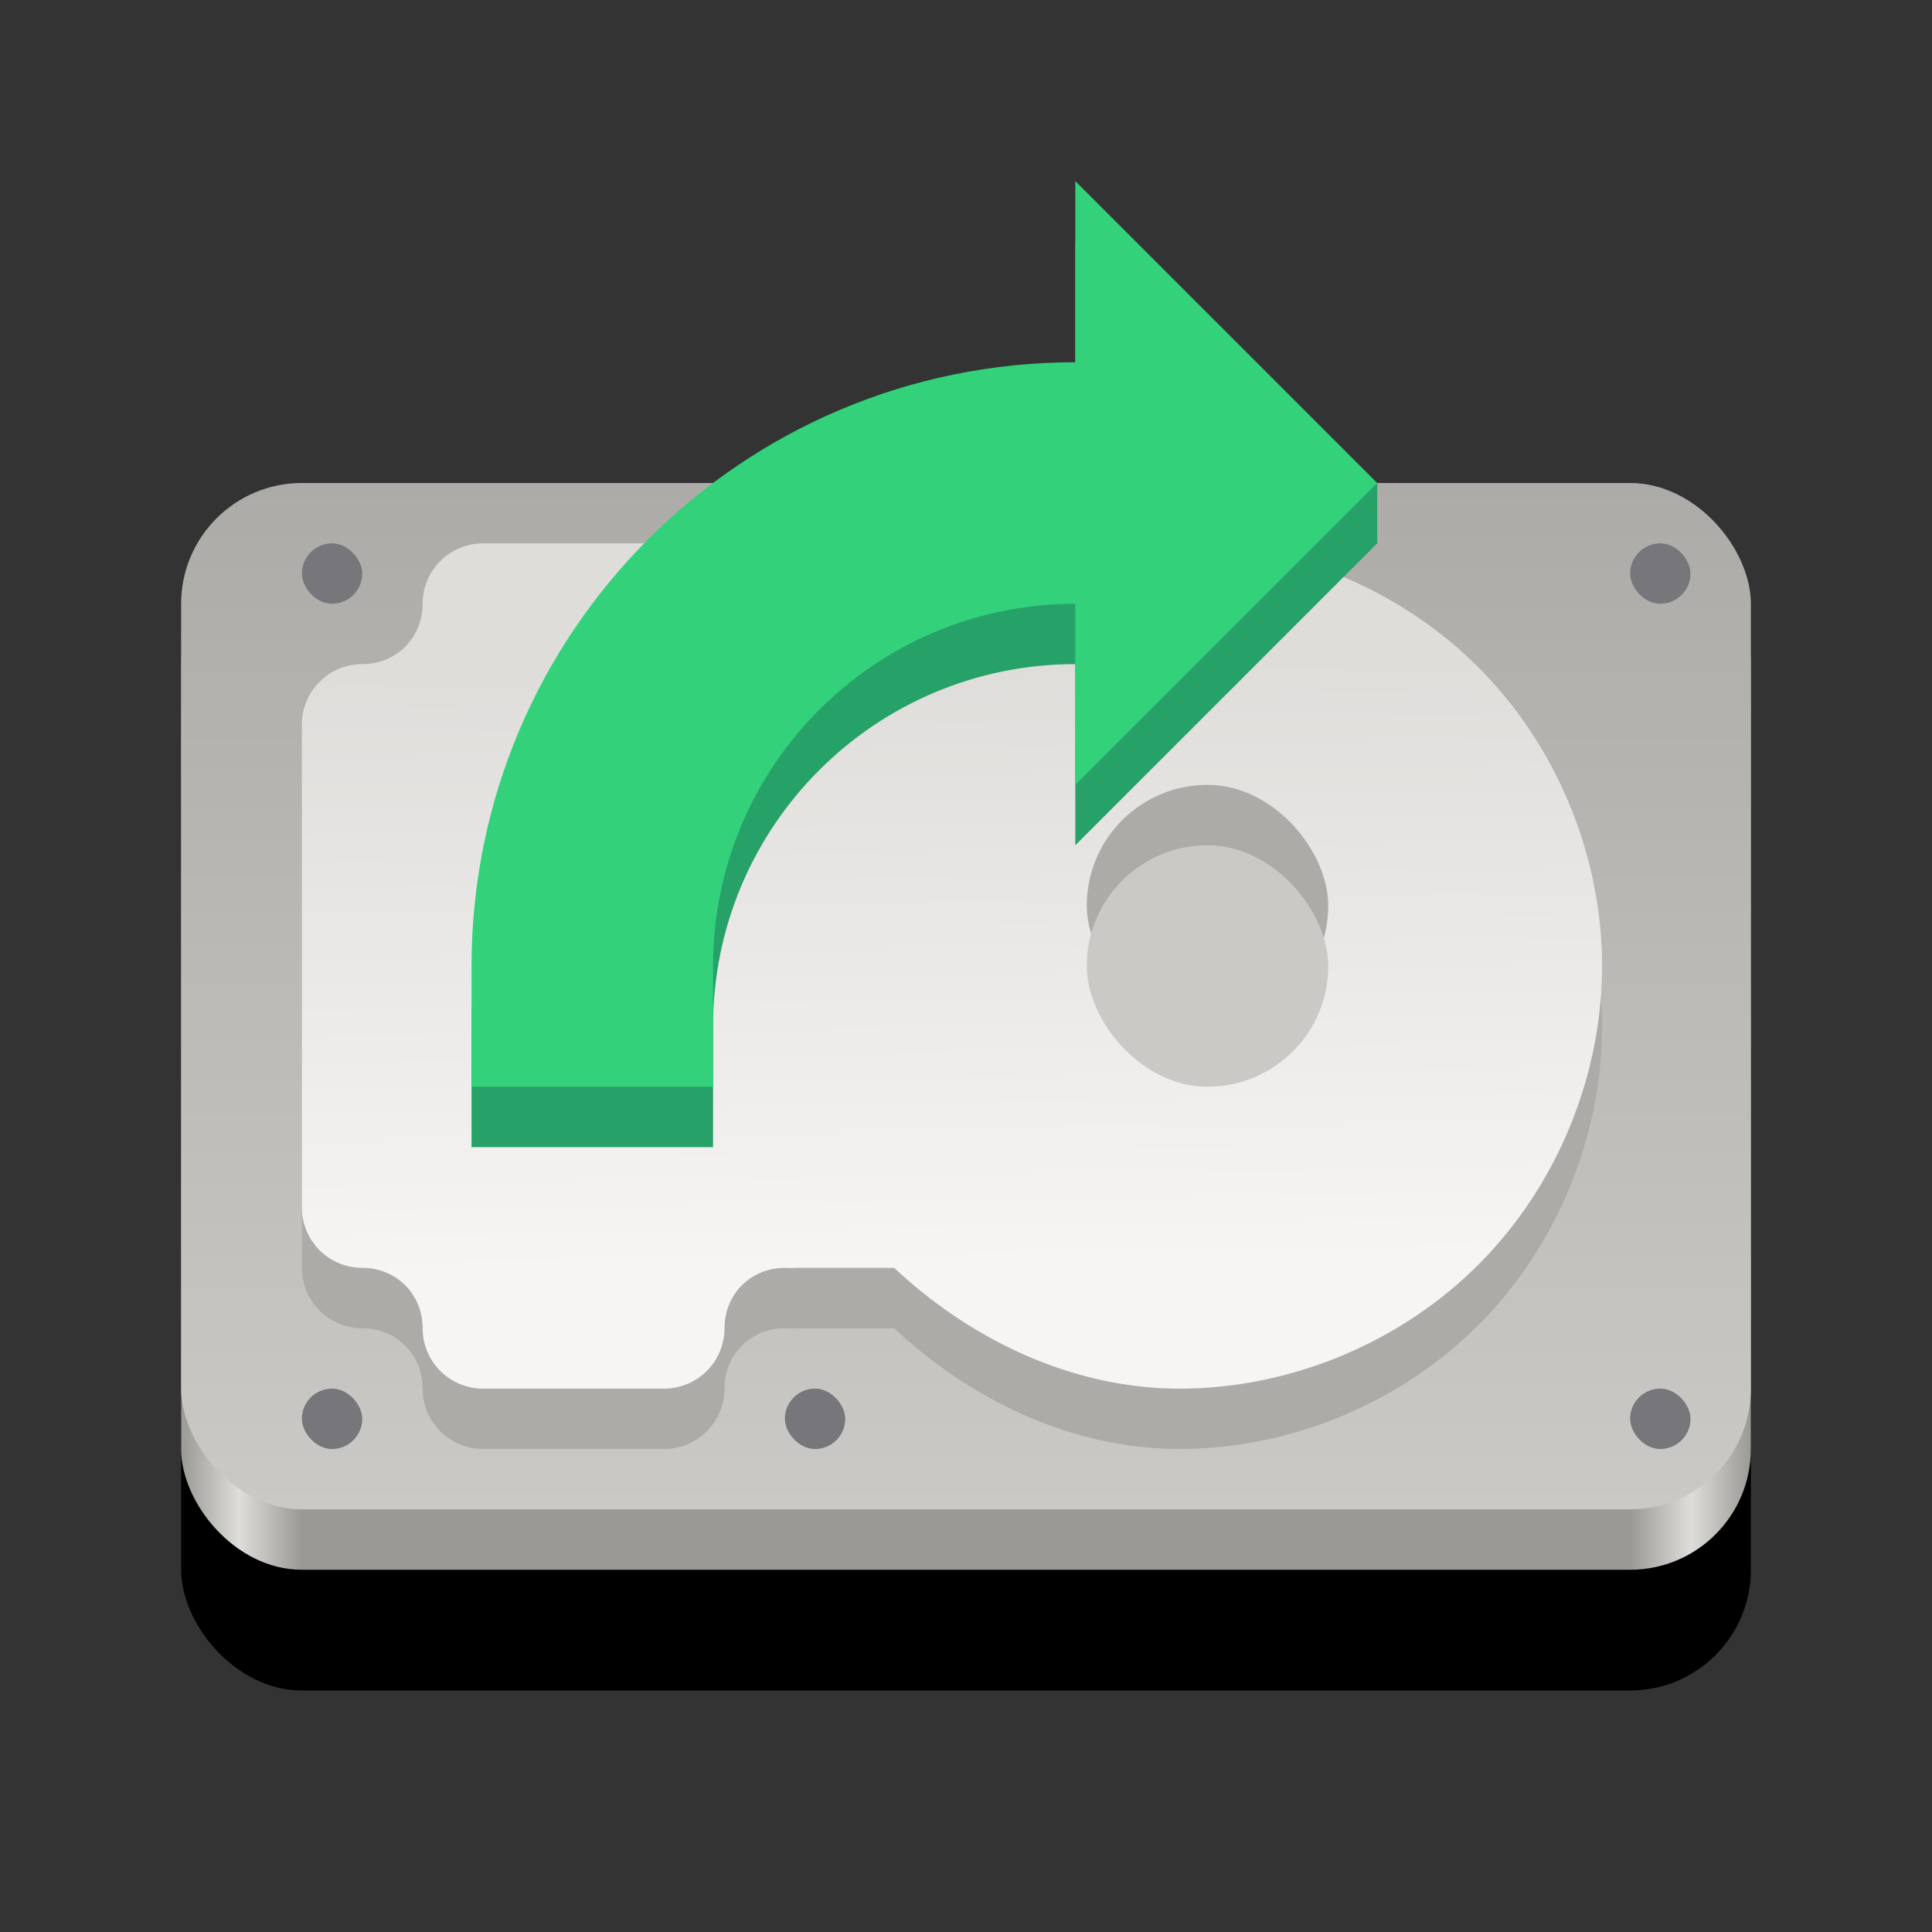 <?xml version="1.0" encoding="UTF-8" standalone="no"?>
<svg
   xmlns:dc="http://purl.org/dc/elements/1.1/"
   xmlns:cc="http://creativecommons.org/ns#"
   xmlns:rdf="http://www.w3.org/1999/02/22-rdf-syntax-ns#"
   xmlns:svg="http://www.w3.org/2000/svg"
   xmlns="http://www.w3.org/2000/svg"
   id="svg65"
   viewBox="0 0 128 128"
   version="1.1"
   height="128"
   width="128">
  <rect x="0" y="0" width="128" height="128" fill="#333333" stroke="none"/>
  <defs
     id="defs25">
    <linearGradient
       gradientUnits="userSpaceOnUse"
       gradientTransform="matrix(2,0,0,2,-4.6629944e-7,26)"
       y2="37"
       y1="3"
       x2="10"
       x1="10"
       id="d">
      <stop
         id="stop2"
         offset="0"
         stop-color="#acaba8" />
      <stop
         id="stop4"
         offset="1"
         stop-color="#cac9c6" />
    </linearGradient>
    <linearGradient
       gradientUnits="userSpaceOnUse"
       gradientTransform="matrix(4,0,0,4,-2.6629944e-7,4)"
       y2="17"
       y1="17"
       x2="29"
       x1="3"
       id="e">
      <stop
         id="stop7"
         offset="0"
         stop-color="#9a9996" />
      <stop
         id="stop9"
         offset=".037"
         stop-color="#deddda" />
      <stop
         id="stop11"
         offset=".077"
         stop-color="#9a9996" />
      <stop
         id="stop13"
         offset=".923"
         stop-color="#9a9996" />
      <stop
         id="stop15"
         offset=".962"
         stop-color="#deddda" />
      <stop
         id="stop17"
         offset="1"
         stop-color="#9a9996" />
    </linearGradient>
    <linearGradient
       gradientUnits="userSpaceOnUse"
       gradientTransform="scale(4)"
       y2="11"
       y1="21"
       x2="13"
       x1="13.17"
       id="f">
      <stop
         id="stop20"
         offset="0"
         stop-color="#f6f5f4" />
      <stop
         id="stop22"
         offset="1"
         stop-color="#deddda" />
    </linearGradient>
  </defs>
  <rect
     style="stroke-width:4"
     id="rect29"
     ry="8"
     height="68"
     width="104"
     y="44"
     x="12" />
  <rect
     style="fill:url(#e);stroke-width:4"
     id="rect31"
     ry="8"
     height="68"
     width="104"
     y="36"
     x="12" />
  <rect
     style="fill:url(#d);stroke-width:4"
     id="rect33"
     ry="8"
     height="68"
     width="104"
     y="32"
     x="12" />
  <rect
     style="fill:#77767b;stroke-width:4"
     id="rect35"
     ry="2"
     height="4"
     width="4"
     y="92"
     x="108" />
  <rect
     style="fill:#77767b;stroke-width:4"
     id="rect37"
     ry="2"
     height="4"
     width="4"
     y="36"
     x="108" />
  <rect
     style="fill:#77767b;stroke-width:4"
     id="rect39"
     ry="2"
     height="4"
     width="4"
     y="36"
     x="52" />
  <rect
     style="fill:#77767b;stroke-width:4"
     id="rect41"
     ry="2"
     height="4"
     width="4"
     y="36"
     x="20" />
  <rect
     style="fill:#77767b;stroke-width:4"
     id="rect43"
     ry="2"
     height="4"
     width="4"
     y="92"
     x="20" />
  <rect
     style="fill:#77767b;stroke-width:4"
     id="rect45"
     ry="2"
     height="4"
     width="4"
     y="92"
     x="52" />
  <path
     style="fill:#acaba8;stroke-width:4"
     id="path47"
     d="m 32,40 a 4,4 0 0 0 -4,4 c 0,2.257 -1.743,4 -4,4 a 4,4 0 0 0 -4,4 v 32 a 4,4 0 0 0 4,4 c 2.257,0 4,1.743 4,4 a 4,4 0 0 0 4,4 h 12 a 4,4 0 0 0 4,-4 c 0,-2.254 1.74,-3.996 3.992,-4 0.043,0.001 0.086,0.005 0.125,0.008 A 4,4 0 0 0 52.68,88 h 6.562 c 5.143,4.813 11.847,7.995 18.898,8 7.33,0 14.614,-3.02 19.797,-8.203 5.183,-5.183 8.203,-12.466 8.203,-19.797 0,-7.33 -3.02,-14.614 -8.203,-19.797 C 92.754,43.02 85.471,40 78.14,40 a 4,4 0 0 0 -0.008,0 c -7.042,0.01 -13.73,3.195 -18.867,8 h -7.266 c -2.257,0 -4,-1.743 -4,-4 a 4,4 0 0 0 -4,-4 z" />
  <path
     style="fill:url(#f);stroke-width:4"
     id="path49"
     d="m 32,36 a 4,4 0 0 0 -4,4 c 0,2.257 -1.743,4 -4,4 a 4,4 0 0 0 -4,4 v 32 a 4,4 0 0 0 4,4 c 2.257,0 4,1.743 4,4 a 4,4 0 0 0 4,4 h 12 a 4,4 0 0 0 4,-4 c 0,-2.254 1.74,-3.996 3.992,-4 0.043,0.001 0.086,0.005 0.125,0.008 A 4,4 0 0 0 52.68,84 h 6.562 c 5.143,4.813 11.847,7.995 18.898,8 7.33,0 14.614,-3.02 19.797,-8.203 5.183,-5.183 8.203,-12.466 8.203,-19.797 0,-7.33 -3.02,-14.614 -8.203,-19.797 C 92.754,39.02 85.471,36 78.14,36 a 4,4 0 0 0 -0.008,0 c -7.042,0.011 -13.73,3.195 -18.867,8 h -7.266 c -2.257,0 -4,-1.743 -4,-4 a 4,4 0 0 0 -4,-4 z" />
  <rect
     style="fill:#adaba7;fill-opacity:0.996;stroke-width:4"
     id="rect51"
     ry="8"
     height="16"
     width="16"
     y="52"
     x="72" />
  <rect
     style="fill:#cac9c6;fill-opacity:0.996;stroke-width:4"
     id="rect53"
     ry="8"
     height="16"
     width="16"
     y="56"
     x="72" />
  <path
     id="rect879-3"
     d="m 71.242,16 v 12 c -22.091,0 -40,17.909 -40,40 v 8 h 16 v -8 c 0,-13.255 10.745,-24 24,-24 v 12 l 20,-20 V 32 Z"
     style="opacity:1;fill:#26a269;fill-opacity:1;stroke:none;stroke-width:16;stroke-linecap:butt;stroke-linejoin:round;stroke-miterlimit:4;stroke-dasharray:none;stroke-opacity:1" />
  <path
     id="rect879"
     d="m 71.242,12 v 12 c -22.091,0 -40,17.909 -40,40 v 8 h 16 v -8 c 0,-13.255 10.745,-24 24,-24 v 12 l 20,-20 z"
     style="opacity:1;fill:#33d17a;fill-opacity:1;stroke:none;stroke-width:16;stroke-linecap:butt;stroke-linejoin:round;stroke-miterlimit:4;stroke-dasharray:none;stroke-opacity:1" />
</svg>
